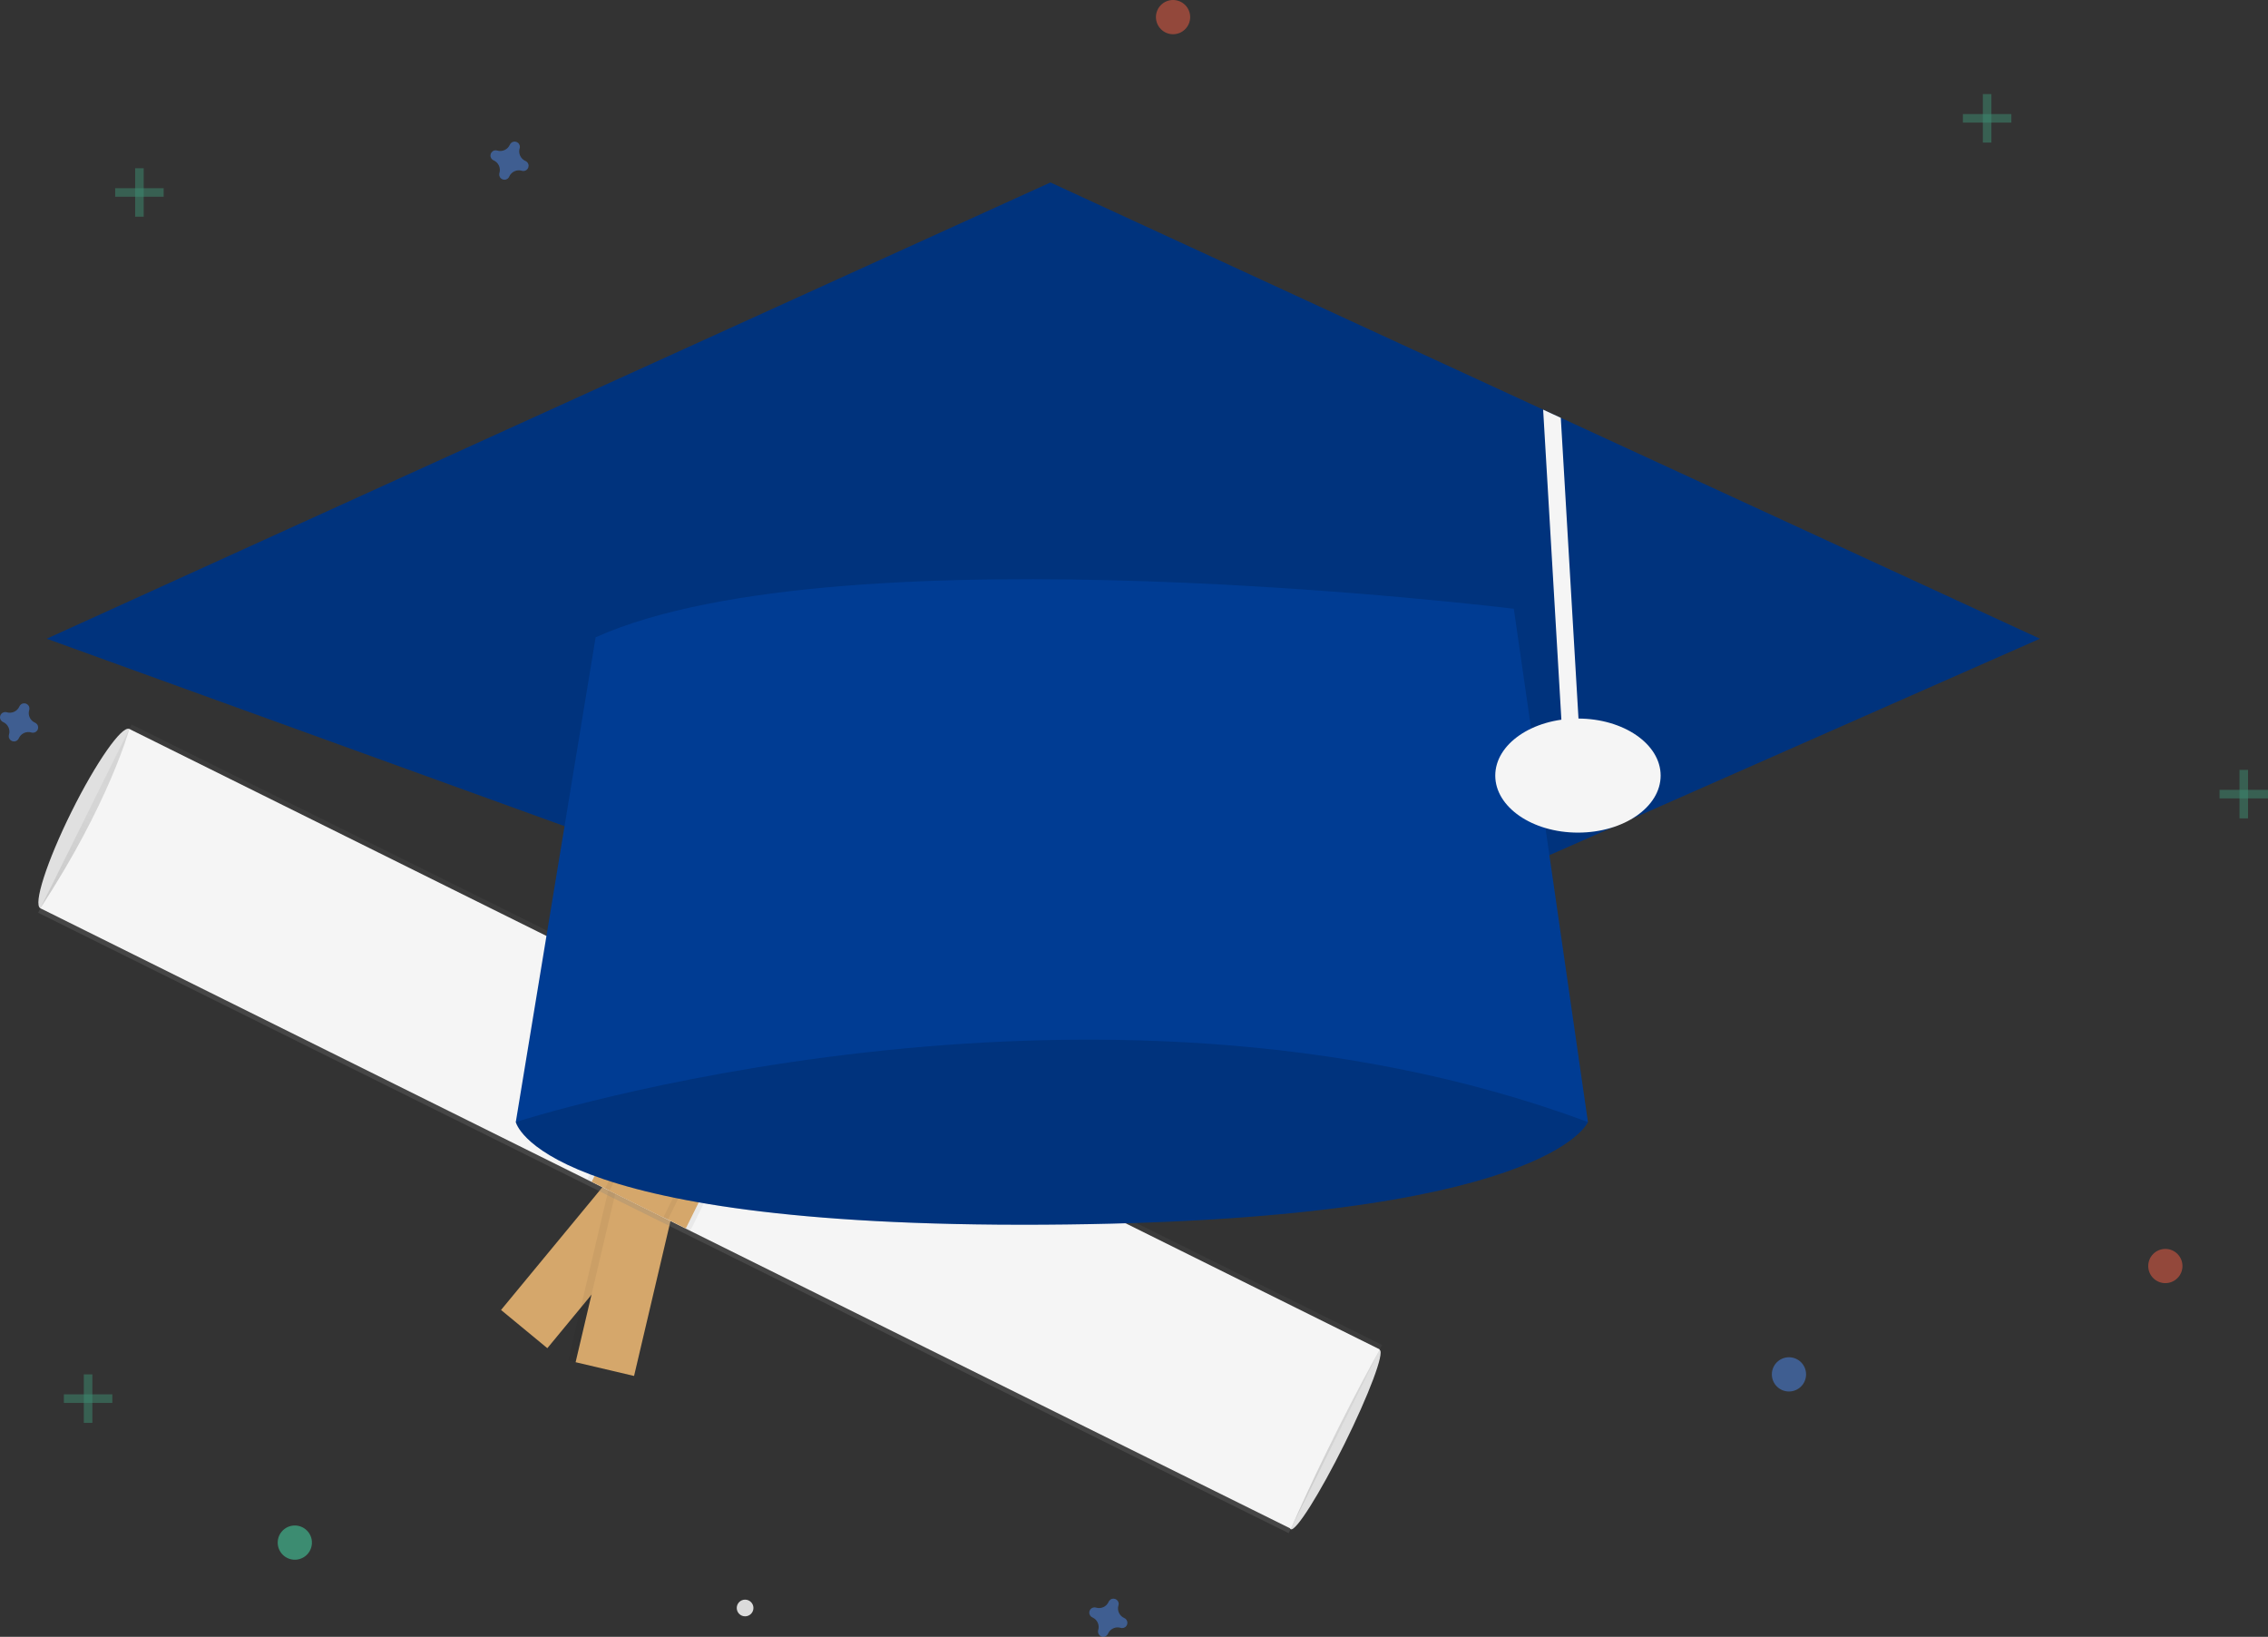 <svg width="237" height="171" viewBox="0 0 237 171" fill="none" xmlns="http://www.w3.org/2000/svg">
<rect x="0" y="0" width="237" height="171" fill="#333333" stroke="none"/>
<path d="M10.271 86.218C12.838 81.045 14.29 76.54 13.514 76.156C12.738 75.771 10.028 79.651 7.461 84.823C4.894 89.996 3.442 94.501 4.218 94.885C4.994 95.27 7.704 91.39 10.271 86.218Z" fill="#E0E0E0"/>
<path d="M140.484 150.871C143.051 145.698 144.705 141.294 144.177 141.032C143.65 140.77 141.142 144.751 138.575 149.923C136.008 155.096 134.355 159.5 134.882 159.762C135.409 160.024 137.917 156.043 140.484 150.871Z" fill="#E0E0E0"/>
<path d="M70.511 124.724L65.673 120.73L52.357 136.853L57.195 140.846L70.511 124.724Z" fill="#D5A76B"/>
<path opacity="0.05" d="M59.386 142.133L66.258 143.748L71.045 123.394L64.173 121.779L59.386 142.133Z" fill="black"/>
<path d="M60.15 142.312L66.258 143.748L71.045 123.394L64.937 121.959L60.15 142.312Z" fill="#D5A76B"/>
<path d="M13.746 75.687L3.986 95.354L134.66 160.174L144.421 140.508L13.746 75.687Z" fill="url(#paint0_linear)"/>
<path d="M134.893 159.706C132.335 158.479 2.345 93.956 4.218 94.885C11.433 83.876 13.514 76.156 13.514 76.156L144.188 140.976C144.188 140.976 139.599 149.028 134.893 159.706Z" fill="#F5F5F5"/>
<path opacity="0.05" d="M81.427 109.844L70.655 104.5L61.359 123.23L72.132 128.573L81.427 109.844Z" fill="black"/>
<path d="M80.959 109.611L71.123 104.732L61.827 123.462L71.663 128.341L80.959 109.611Z" fill="#D5A76B"/>
<path opacity="0.05" d="M79.085 108.682L72.528 105.429L63.233 124.159L69.79 127.412L79.085 108.682Z" fill="black"/>
<path d="M78.617 108.45L72.996 105.662L63.701 124.392L69.321 127.179L78.617 108.45Z" fill="#D5A76B"/>
<path d="M77.86 168.859C78.341 168.859 78.732 168.469 78.732 167.987C78.732 167.506 78.341 167.116 77.86 167.116C77.379 167.116 76.988 167.506 76.988 167.987C76.988 168.469 77.379 168.859 77.86 168.859Z" fill="#DBDBDB"/>
<g opacity="0.5">
<path opacity="0.5" d="M9.652 143.583H8.758V148.647H9.652V143.583Z" fill="#47E6B1"/>
<path opacity="0.5" d="M11.738 146.562V145.668H6.673V146.562H11.738Z" fill="#47E6B1"/>
</g>
<g opacity="0.5">
<path opacity="0.5" d="M234.914 80.43H234.02V85.494H234.914V80.43Z" fill="#47E6B1"/>
<path opacity="0.5" d="M237 83.409V82.515H231.935V83.409H237Z" fill="#47E6B1"/>
</g>
<g opacity="0.5">
<path opacity="0.5" d="M15.016 17.576H14.122V22.64H15.016V17.576Z" fill="#47E6B1"/>
<path opacity="0.5" d="M17.102 20.554V19.661H12.036V20.554H17.102Z" fill="#47E6B1"/>
</g>
<g opacity="0.5">
<path opacity="0.5" d="M208.097 9.83H207.203V14.895H208.097V9.83Z" fill="#47E6B1"/>
<path opacity="0.5" d="M210.183 12.809V11.916H205.118V12.809H210.183Z" fill="#47E6B1"/>
</g>
<path opacity="0.5" d="M3.662 75.502C3.416 75.395 3.217 75.201 3.105 74.957C2.992 74.713 2.973 74.436 3.052 74.179C3.064 74.14 3.072 74.099 3.076 74.058C3.083 73.94 3.052 73.823 2.987 73.724C2.923 73.626 2.828 73.55 2.718 73.509C2.607 73.469 2.486 73.465 2.373 73.498C2.26 73.531 2.16 73.6 2.089 73.694C2.065 73.727 2.044 73.763 2.028 73.802C1.921 74.048 1.727 74.246 1.483 74.359C1.239 74.471 0.962 74.49 0.705 74.412C0.666 74.399 0.625 74.391 0.584 74.388C0.466 74.381 0.349 74.412 0.25 74.476C0.152 74.54 0.076 74.635 0.035 74.746C-0.005 74.856 -0.01 74.977 0.024 75.09C0.057 75.204 0.126 75.303 0.22 75.374C0.253 75.398 0.29 75.419 0.328 75.435C0.574 75.542 0.772 75.736 0.885 75.98C0.997 76.224 1.016 76.501 0.938 76.758C0.925 76.797 0.917 76.838 0.914 76.879C0.907 76.997 0.938 77.114 1.002 77.212C1.067 77.311 1.161 77.386 1.272 77.427C1.383 77.468 1.504 77.472 1.617 77.439C1.73 77.406 1.829 77.337 1.9 77.243C1.925 77.209 1.945 77.173 1.961 77.135C2.068 76.889 2.263 76.691 2.507 76.578C2.751 76.466 3.027 76.447 3.284 76.525C3.324 76.538 3.365 76.546 3.406 76.549C3.524 76.556 3.64 76.525 3.739 76.461C3.838 76.396 3.913 76.302 3.954 76.191C3.995 76.08 3.999 75.96 3.966 75.846C3.933 75.733 3.864 75.634 3.77 75.563C3.736 75.538 3.7 75.518 3.662 75.502Z" fill="#4D8AF0"/>
<path opacity="0.5" d="M54.912 16.818C54.666 16.71 54.467 16.516 54.355 16.273C54.242 16.029 54.224 15.752 54.302 15.495C54.315 15.455 54.323 15.415 54.326 15.373C54.333 15.256 54.302 15.139 54.237 15.04C54.173 14.941 54.078 14.866 53.968 14.825C53.857 14.784 53.736 14.78 53.623 14.813C53.51 14.847 53.41 14.915 53.339 15.01C53.315 15.043 53.294 15.079 53.279 15.117C53.171 15.364 52.977 15.562 52.733 15.674C52.489 15.787 52.212 15.806 51.955 15.727C51.916 15.715 51.875 15.707 51.834 15.704C51.716 15.696 51.599 15.727 51.5 15.792C51.402 15.856 51.326 15.951 51.285 16.061C51.245 16.172 51.24 16.293 51.274 16.406C51.307 16.519 51.376 16.619 51.47 16.69C51.503 16.714 51.54 16.735 51.578 16.75C51.824 16.858 52.022 17.052 52.135 17.296C52.247 17.54 52.266 17.816 52.188 18.073C52.175 18.113 52.167 18.154 52.164 18.195C52.157 18.312 52.188 18.429 52.252 18.528C52.317 18.627 52.411 18.702 52.522 18.743C52.633 18.784 52.754 18.788 52.867 18.755C52.98 18.721 53.079 18.653 53.15 18.558C53.175 18.525 53.195 18.489 53.211 18.451C53.319 18.204 53.513 18.006 53.757 17.894C54.001 17.781 54.278 17.762 54.535 17.841C54.574 17.854 54.615 17.861 54.656 17.865C54.774 17.872 54.891 17.841 54.989 17.776C55.088 17.712 55.163 17.617 55.204 17.507C55.245 17.396 55.249 17.275 55.216 17.162C55.183 17.049 55.114 16.95 55.02 16.878C54.986 16.854 54.95 16.834 54.912 16.818Z" fill="#4D8AF0"/>
<path opacity="0.5" d="M117.485 169.039C117.238 168.932 117.04 168.738 116.928 168.494C116.815 168.25 116.796 167.973 116.875 167.716C116.887 167.677 116.895 167.636 116.898 167.595C116.906 167.477 116.875 167.36 116.81 167.262C116.746 167.163 116.651 167.088 116.54 167.047C116.43 167.006 116.309 167.002 116.196 167.035C116.083 167.068 115.983 167.137 115.912 167.231C115.888 167.265 115.867 167.301 115.851 167.339C115.744 167.585 115.55 167.784 115.306 167.896C115.062 168.008 114.785 168.027 114.528 167.949C114.489 167.936 114.448 167.928 114.407 167.925C114.289 167.918 114.172 167.949 114.073 168.013C113.974 168.078 113.899 168.172 113.858 168.283C113.817 168.394 113.813 168.515 113.846 168.628C113.88 168.741 113.948 168.84 114.043 168.911C114.076 168.936 114.112 168.956 114.151 168.972C114.397 169.079 114.595 169.273 114.708 169.517C114.82 169.761 114.839 170.038 114.761 170.295C114.748 170.334 114.74 170.375 114.737 170.416C114.73 170.534 114.761 170.651 114.825 170.75C114.89 170.849 114.984 170.924 115.095 170.965C115.205 171.006 115.326 171.01 115.44 170.976C115.553 170.943 115.652 170.874 115.723 170.78C115.748 170.747 115.768 170.711 115.784 170.672C115.891 170.426 116.085 170.228 116.329 170.115C116.573 170.003 116.85 169.984 117.107 170.062C117.147 170.075 117.187 170.083 117.229 170.086C117.346 170.093 117.463 170.062 117.562 169.998C117.661 169.934 117.736 169.839 117.777 169.728C117.818 169.618 117.822 169.497 117.789 169.384C117.756 169.271 117.687 169.171 117.593 169.1C117.559 169.076 117.523 169.055 117.485 169.039Z" fill="#4D8AF0"/>
<path opacity="0.5" d="M226.273 134.05C227.261 134.05 228.061 133.25 228.061 132.263C228.061 131.276 227.261 130.476 226.273 130.476C225.286 130.476 224.485 131.276 224.485 132.263C224.485 133.25 225.286 134.05 226.273 134.05Z" fill="#F55F44"/>
<path opacity="0.5" d="M186.942 145.37C187.929 145.37 188.73 144.57 188.73 143.583C188.73 142.596 187.929 141.795 186.942 141.795C185.954 141.795 185.154 142.596 185.154 143.583C185.154 144.57 185.954 145.37 186.942 145.37Z" fill="#4D8AF0"/>
<path opacity="0.5" d="M30.808 162.946C31.795 162.946 32.596 162.145 32.596 161.158C32.596 160.171 31.795 159.371 30.808 159.371C29.821 159.371 29.02 160.171 29.02 161.158C29.02 162.145 29.821 162.946 30.808 162.946Z" fill="#47E6B1"/>
<path opacity="0.5" d="M122.581 3.575C123.569 3.575 124.369 2.774 124.369 1.787C124.369 0.8 123.569 0 122.581 0C121.594 0 120.793 0.8 120.793 1.787C120.793 2.774 121.594 3.575 122.581 3.575Z" fill="#F55F44"/>
<path d="M61.051 106.496L53.9 117.22C53.9 117.22 56.284 128.241 109.024 127.944C161.764 127.646 165.935 117.22 165.935 117.22L156.102 102.921L126.008 82.367L61.051 106.496Z" fill="#003C93"/>
<path opacity="0.15" d="M61.051 106.496L53.9 117.22C53.9 117.22 56.284 128.241 109.024 127.944C161.764 127.646 165.935 117.22 165.935 117.22L156.102 102.921L126.008 82.367L61.051 106.496Z" fill="black"/>
<path d="M213.163 66.727L119.304 108.134L4.885 66.727L109.769 19.065L161.254 42.798L163.099 43.65L213.163 66.727Z" fill="#003C93"/>
<path opacity="0.15" d="M213.163 66.727L119.304 108.134L4.885 66.727L109.769 19.065L161.254 42.798L163.099 43.65L213.163 66.727Z" fill="black"/>
<path d="M165.041 76.653L163.253 76.76L161.254 42.798L163.099 43.65L165.041 76.653Z" fill="#F5F5F5"/>
<path d="M62.243 66.578L53.9 117.22C53.9 117.22 113.791 97.857 165.935 117.22L158.188 63.599C158.188 63.599 88.166 54.961 62.243 66.578Z" fill="#003C93"/>
<path d="M164.892 86.984C169.665 86.984 173.533 84.316 173.533 81.026C173.533 77.736 169.665 75.068 164.892 75.068C160.12 75.068 156.251 77.736 156.251 81.026C156.251 84.316 160.12 86.984 164.892 86.984Z" fill="#F5F5F5"/>
<defs>
<linearGradient id="paint0_linear" x1="69.323" y1="127.764" x2="79.079" y2="108.095" gradientUnits="userSpaceOnUse">
<stop stop-color="#808080" stop-opacity="0.25"/>
<stop offset="0.535" stop-color="#808080" stop-opacity="0.12"/>
<stop offset="1" stop-color="#808080" stop-opacity="0.1"/>
</linearGradient>
</defs>
</svg>
